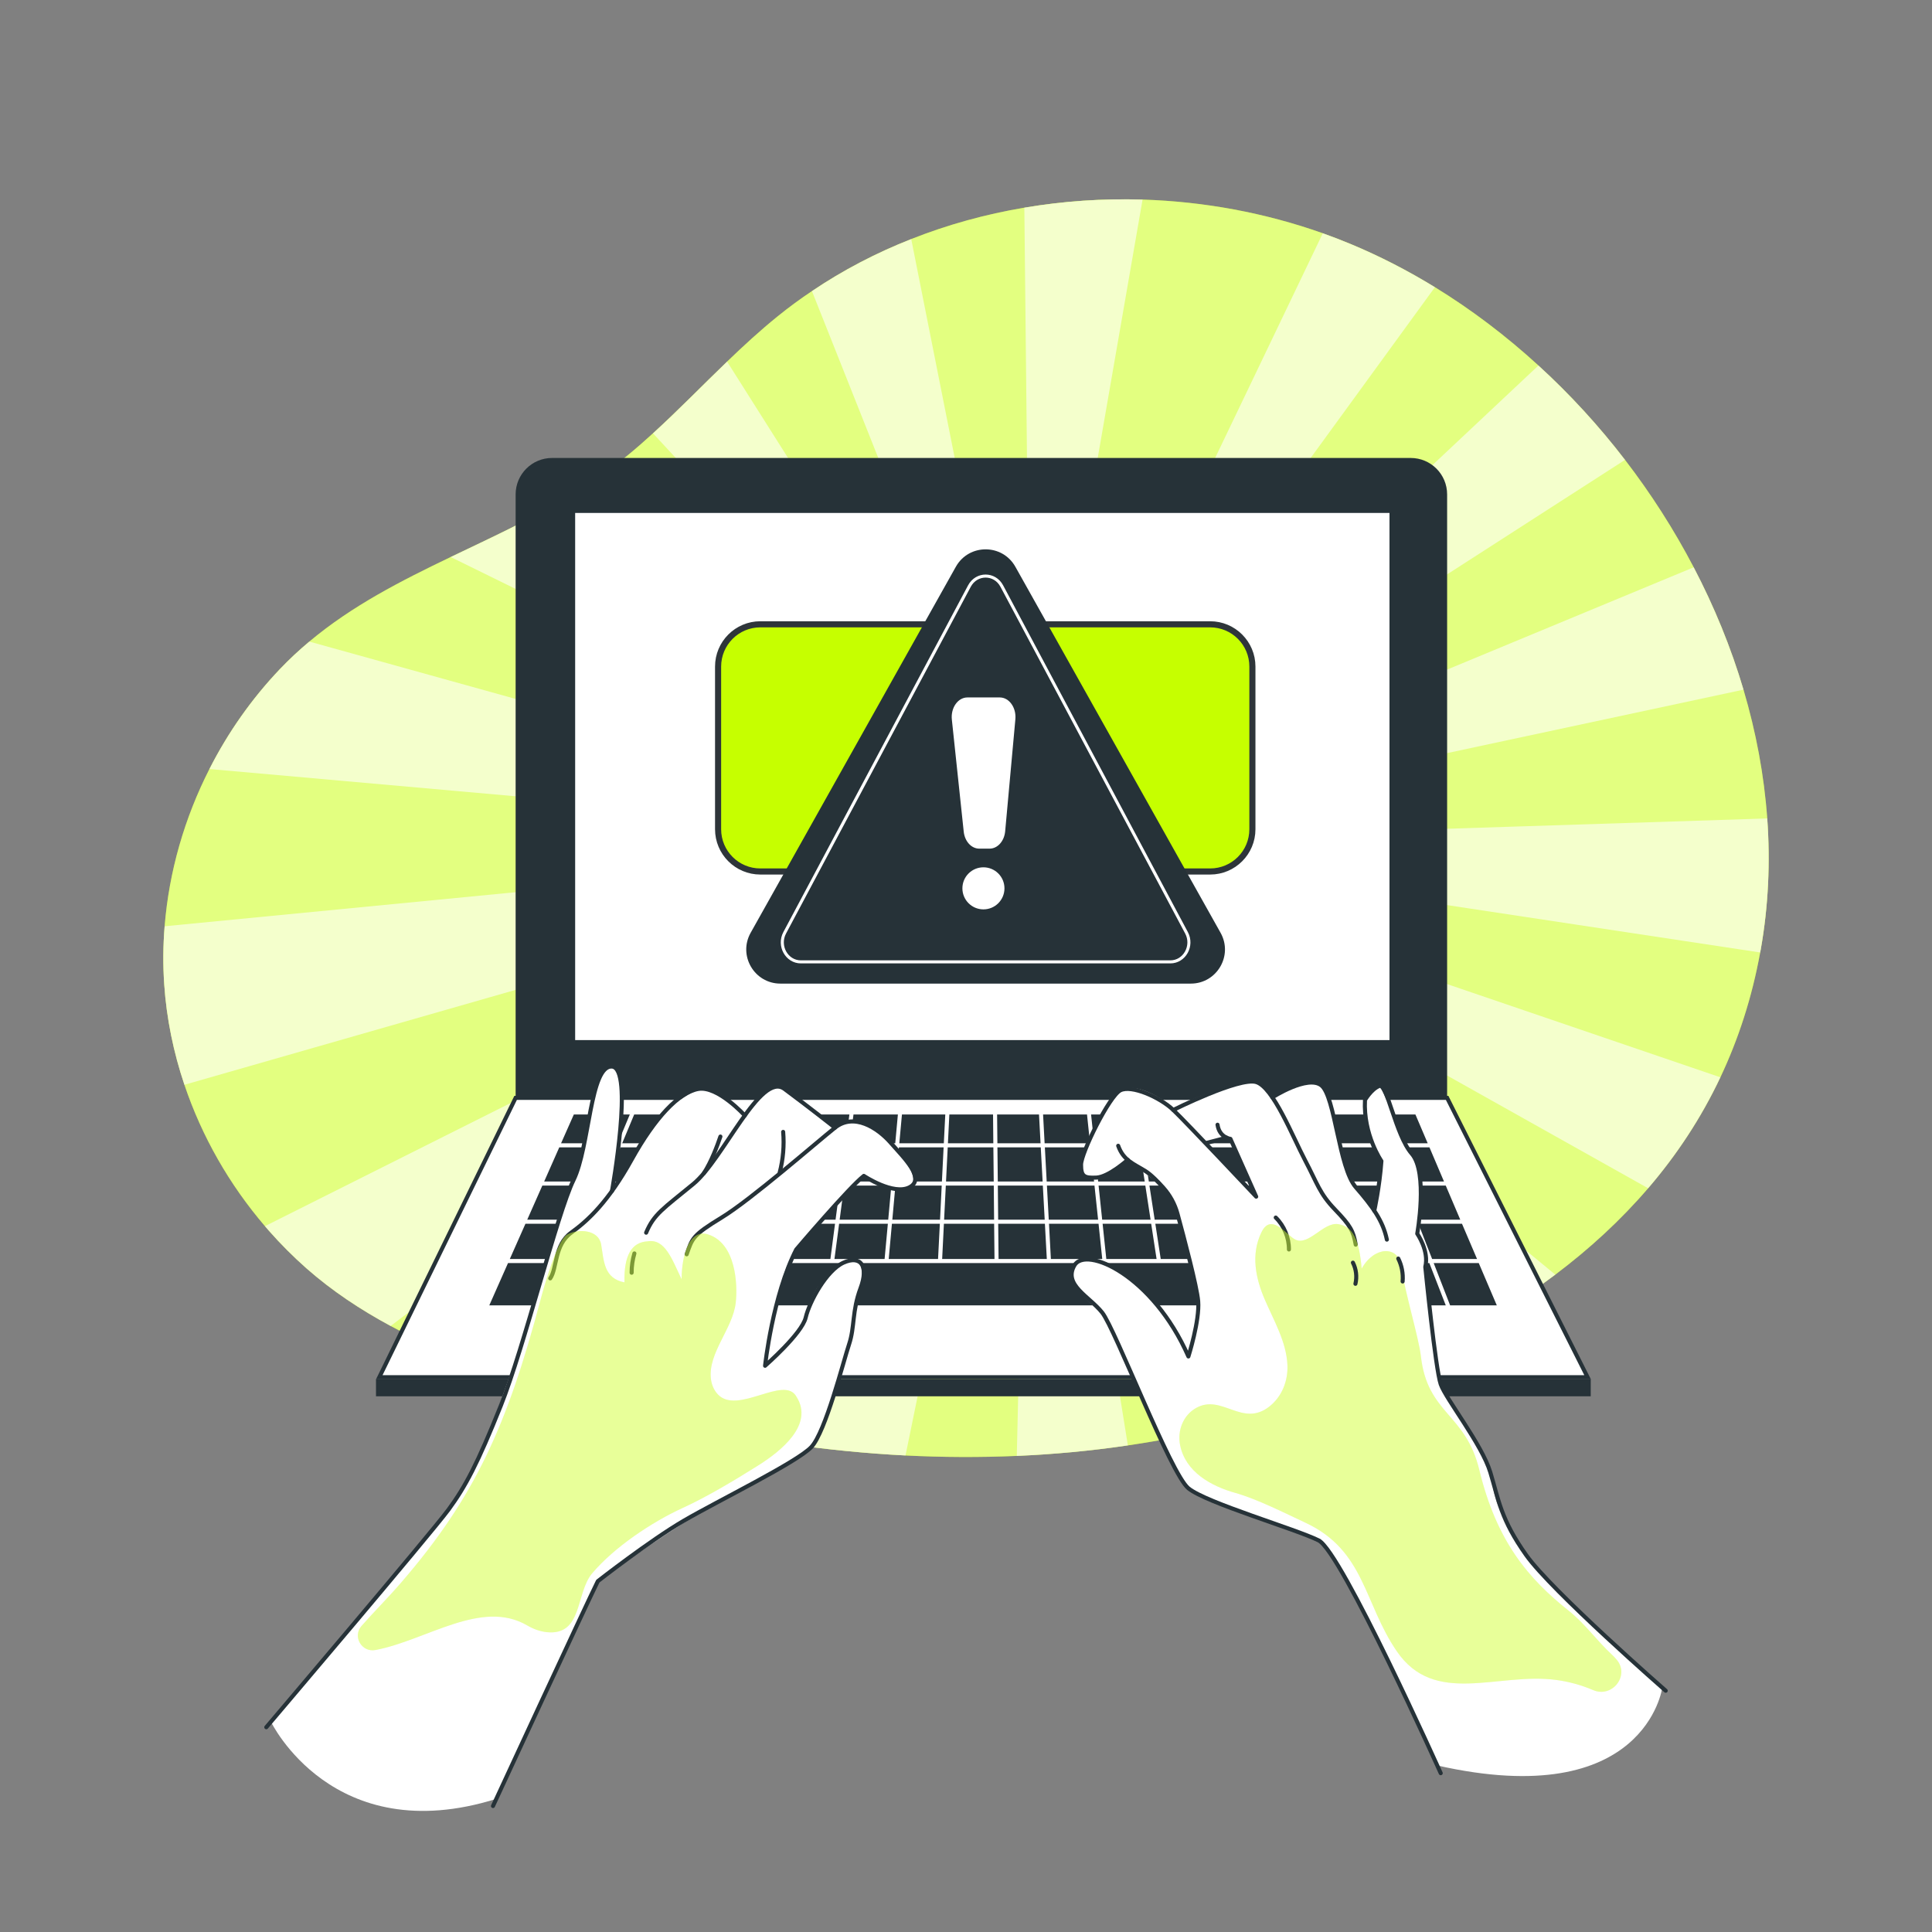 <?xml version="1.0" encoding="utf-8"?>
<!-- Generator: Adobe Illustrator 27.5.0, SVG Export Plug-In . SVG Version: 6.00 Build 0)  -->
<svg version="1.1" xmlns="http://www.w3.org/2000/svg" xmlns:xlink="http://www.w3.org/1999/xlink" x="0px" y="0px"
	 viewBox="0 0 500 500" style="enable-background:new 0 0 500 500;" xml:space="preserve">
<rect x="0" y="0" width="500" height="500" fill="#808080" stroke="none"/>
<g id="Background_Simple">
	<g>
		<g>
			<path style="fill:#C6FF00;" d="M455.691,245.667c-0.053,0.273-0.095,0.557-0.158,0.83c-2.134,11.719-5.644,22.46-10.3,32.308
				c-4.992,10.563-11.309,20.106-18.698,28.714c-7.094,8.271-15.177,15.692-24.026,22.355c-8.461,6.38-17.615,12.055-27.263,17.121
				c-8.776,4.614-17.972,8.723-27.432,12.37c-1.556,0.61-3.122,1.198-4.688,1.776c-7.704,2.838-15.524,5.276-23.427,7.315
				c-9.176,2.386-18.456,4.246-27.81,5.612c-9.522,1.408-19.118,2.302-28.745,2.722c-9.585,0.41-19.202,0.368-28.798-0.116
				c-10.195-0.525-20.369-1.534-30.48-2.995c-10.584-1.534-21.084-3.573-31.457-6.075c-3.111-0.736-6.212-1.524-9.301-2.354
				c-8.335-2.239-16.921-4.582-25.466-7.273c-12.56-3.952-25.056-8.639-36.544-14.819c-7.809-4.204-15.166-9.081-21.767-14.893
				c-3.437-3.038-6.684-6.285-9.722-9.732c-0.357-0.399-0.704-0.799-1.04-1.209c-9.197-10.72-16.344-23.217-20.842-36.586
				c-2.827-8.398-4.625-17.121-5.224-25.971c-0.347-5.024-0.305-10.048,0.105-15.051c1.125-14.147,5.15-28.041,11.593-40.696
				c4.782-9.428,10.92-18.162,18.193-25.813c2.449-2.575,5.013-4.961,7.662-7.168c11.088-9.291,23.732-15.713,36.586-21.882
				c10.142-4.866,20.411-9.564,30.154-15.387c3.027-1.797,5.991-3.71,8.892-5.76c4.688-3.321,9.07-7,13.306-10.868
				c6.558-5.98,12.77-12.392,19.181-18.561c4.236-4.088,8.566-8.072,13.138-11.761c2.848-2.302,5.791-4.467,8.818-6.485
				c8.051-5.434,16.68-9.922,25.697-13.464c9.407-3.731,19.244-6.432,29.271-8.124c10.069-1.713,20.348-2.407,30.595-2.091
				c15.881,0.494,31.699,3.405,46.644,8.713c2.438,0.872,4.856,1.797,7.241,2.796c7.483,3.111,14.756,6.863,21.777,11.162
				c9.459,5.802,18.445,12.623,26.791,20.264c8.125,7.42,15.65,15.618,22.408,24.426c6.716,8.734,12.686,18.056,17.773,27.799
				c5.318,10.174,9.669,20.789,12.885,31.667c3.237,10.92,5.339,22.092,6.148,33.328
				C458.171,223.102,457.667,234.464,455.691,245.667z"/>
			<path style="opacity:0.5;fill:#FFFFFF;" d="M455.691,245.667c-0.053,0.273-0.095,0.557-0.158,0.83
				c-2.134,11.719-5.644,22.46-10.3,32.308c-4.992,10.563-11.309,20.106-18.698,28.714c-7.094,8.271-15.177,15.692-24.026,22.355
				c-8.461,6.38-17.615,12.055-27.263,17.121c-8.776,4.614-17.972,8.723-27.432,12.37c-1.556,0.61-3.122,1.198-4.688,1.776
				c-7.704,2.838-15.524,5.276-23.427,7.315c-9.176,2.386-18.456,4.246-27.81,5.612c-9.522,1.408-19.118,2.302-28.745,2.722
				c-9.585,0.41-19.202,0.368-28.798-0.116c-10.195-0.525-20.369-1.534-30.48-2.995c-10.584-1.534-21.084-3.573-31.457-6.075
				c-3.111-0.736-6.212-1.524-9.301-2.354c-8.335-2.239-16.921-4.582-25.466-7.273c-12.56-3.952-25.056-8.639-36.544-14.819
				c-7.809-4.204-15.166-9.081-21.767-14.893c-3.437-3.038-6.684-6.285-9.722-9.732c-0.357-0.399-0.704-0.799-1.04-1.209
				c-9.197-10.72-16.344-23.217-20.842-36.586c-2.827-8.398-4.625-17.121-5.224-25.971c-0.347-5.024-0.305-10.048,0.105-15.051
				c1.125-14.147,5.15-28.041,11.593-40.696c4.782-9.428,10.92-18.162,18.193-25.813c2.449-2.575,5.013-4.961,7.662-7.168
				c11.088-9.291,23.732-15.713,36.586-21.882c10.142-4.866,20.411-9.564,30.154-15.387c3.027-1.797,5.991-3.71,8.892-5.76
				c4.688-3.321,9.07-7,13.306-10.868c6.558-5.98,12.77-12.392,19.181-18.561c4.236-4.088,8.566-8.072,13.138-11.761
				c2.848-2.302,5.791-4.467,8.818-6.485c8.051-5.434,16.68-9.922,25.697-13.464c9.407-3.731,19.244-6.432,29.271-8.124
				c10.069-1.713,20.348-2.407,30.595-2.091c15.881,0.494,31.699,3.405,46.644,8.713c2.438,0.872,4.856,1.797,7.241,2.796
				c7.483,3.111,14.756,6.863,21.777,11.162c9.459,5.802,18.445,12.623,26.791,20.264c8.125,7.42,15.65,15.618,22.408,24.426
				c6.716,8.734,12.686,18.056,17.773,27.799c5.318,10.174,9.669,20.789,12.885,31.667c3.237,10.92,5.339,22.092,6.148,33.328
				C458.171,223.102,457.667,234.464,455.691,245.667z"/>
		</g>
		<g style="opacity:0.6;">
			<path style="fill:#FFFFFF;" d="M420.555,119.019l-153.723,98.933L398.147,94.593
				C406.272,102.014,413.797,110.212,420.555,119.019z"/>
			<path style="fill:#FFFFFF;" d="M451.214,178.486l-184.381,39.466l171.495-71.133
				C443.646,156.993,447.998,167.608,451.214,178.486z"/>
			<path style="fill:#FFFFFF;" d="M455.691,245.667c-0.053,0.273-0.095,0.557-0.158,0.83l-188.701-28.546l190.529-6.138
				C458.171,223.102,457.667,234.464,455.691,245.667z"/>
			<path style="fill:#FFFFFF;" d="M445.233,278.806c-4.992,10.563-11.309,20.106-18.698,28.714l-159.703-89.568L445.233,278.806z"/>
			<path style="fill:#FFFFFF;" d="M402.509,329.875c-8.461,6.38-17.615,12.055-27.263,17.121L266.833,217.952L402.509,329.875z"/>
			<path style="fill:#FFFFFF;" d="M347.814,359.367c-1.556,0.61-3.122,1.198-4.688,1.776c-7.704,2.838-15.524,5.276-23.427,7.315
				l-52.866-150.507L347.814,359.367z"/>
			<path style="fill:#FFFFFF;" d="M291.889,374.071c-9.522,1.408-19.118,2.302-28.745,2.722l3.689-158.841L291.889,374.071z"/>
			<path style="fill:#FFFFFF;" d="M266.833,217.952l-32.487,158.725c-10.195-0.525-20.369-1.534-30.48-2.995L266.833,217.952z"/>
			<path style="fill:#FFFFFF;" d="M266.833,217.952l-94.424,149.655c-3.111-0.736-6.212-1.524-9.301-2.354
				c-8.335-2.239-16.921-4.582-25.466-7.273L266.833,217.952z"/>
			<path style="fill:#FFFFFF;" d="M266.833,217.952L101.097,343.16c-7.809-4.204-15.166-9.081-21.767-14.893
				c-3.437-3.038-6.684-6.285-9.722-9.732c-0.357-0.399-0.704-0.799-1.04-1.209L266.833,217.952z"/>
			<path style="fill:#FFFFFF;" d="M266.833,217.952L47.726,280.74c-2.827-8.398-4.625-17.121-5.224-25.971
				c-0.347-5.024-0.305-10.048,0.105-15.051L266.833,217.952z"/>
			<path style="fill:#FFFFFF;" d="M266.833,217.952L54.2,199.023c4.782-9.428,10.92-18.162,18.193-25.813
				c2.449-2.575,5.013-4.961,7.662-7.168L266.833,217.952z"/>
			<path style="fill:#FFFFFF;" d="M266.833,217.952L116.641,144.16c10.142-4.866,20.411-9.564,30.154-15.387L266.833,217.952z"/>
			<path style="fill:#FFFFFF;" d="M266.833,217.952l-97.84-105.806c6.558-5.98,12.77-12.392,19.181-18.561L266.833,217.952z"/>
			<path style="fill:#FFFFFF;" d="M266.833,217.952L210.13,75.339c8.051-5.434,16.68-9.922,25.697-13.464L266.833,217.952z"/>
			<path style="fill:#FFFFFF;" d="M295.694,51.659l-28.861,166.293l-1.734-164.201C275.167,52.037,285.446,51.344,295.694,51.659z"
				/>
			<path style="fill:#FFFFFF;" d="M371.357,74.33L266.833,217.952l75.505-157.58c2.438,0.872,4.856,1.797,7.241,2.796
				C357.063,66.279,364.336,70.031,371.357,74.33z"/>
		</g>
	</g>
</g>
<g id="Computer">
	<g>
		<g>
			<path style="fill:#263238;" d="M374.515,284.126V127.954c0-5.21-4.223-9.433-9.433-9.433H142.877
				c-5.21,0-9.433,4.223-9.433,9.433v156.172H374.515z"/>
			<rect x="148.85" y="132.75" style="fill:#FFFFFF;" width="210.747" height="136.423"/>
			<g>
				<polygon style="fill:#FFFFFF;stroke:#263238;stroke-width:1.051;stroke-miterlimit:10;" points="133.443,284.126 
					98.162,356.418 410.866,356.418 374.515,284.126 				"/>
				<rect x="97.308" y="356.939" style="fill:#263238;" width="314.373" height="4.421"/>
				<g>
					<g>
						<path style="fill:#263238;" d="M164.13,288.423l-3.111,7.462H176.9l2.869-7.462H164.13z M144.739,296.936l-3.91,8.839h14.924
							l3.689-8.839H144.739z M140.356,306.827l-3.91,8.829h15.177l3.689-8.829H140.356z M191.772,306.827l-2.628,8.829h12.896
							l1.934-8.829H191.772z M219.761,296.936l-1.167,8.839h12.181l0.809-8.839H219.761z M205.047,306.827l-1.944,8.829h13.138
							l1.167-8.829H205.047z M218.458,306.827l-1.156,8.829h12.57l0.809-8.829H218.458z M232.646,296.936l-0.809,8.839h11.929
							l0.441-8.839H232.646z M233.424,288.423l-0.683,7.462h11.519l0.378-7.462H233.424z M257.083,296.936h-11.814l-0.441,8.839
							h12.35L257.083,296.936z M231.732,306.827l-0.799,8.829h12.35l0.431-8.829H231.732z M257.188,306.827h-12.413l-0.441,8.829
							h12.938L257.188,306.827z M269.884,306.827h-11.645l0.084,8.829h12.045L269.884,306.827z M281.319,288.423h-11.372
							l0.399,7.462h11.751L281.319,288.423z M282.213,296.936H270.41l0.473,8.839h12.265L282.213,296.936z M293.595,288.423H282.37
							l0.788,7.462h11.582L293.595,288.423z M294.898,296.936h-11.624l0.925,8.839h12.055L294.898,296.936z M283.253,306.827
							h-12.308l0.473,8.829h12.77L283.253,306.827z M296.412,306.827h-12.097l0.925,8.829h12.528L296.412,306.827z M358.286,296.936
							h-11.624l3.09,8.839h11.961L358.286,296.936z M326.702,316.706h-13.768l1.692,9.123h14.41L326.702,316.706z M349.005,306.827
							h-9.754l2.775,8.829h10.069L349.005,306.827z M362.122,306.827h-12.003l3.079,8.829h12.349L362.122,306.827z M152.317,316.706
							l-3.805,9.123h16.88l3.51-9.123H152.317z M382.701,326.88h-11.666l4.255,10.941h-1.129l-4.251-10.941H131.475l-4.845,10.941
							h260.738L382.701,326.88z M135.984,316.706l-4.046,9.123h15.439l3.805-9.123H135.984z M365.958,316.706h-12.392l3.185,9.123
							H369.5L365.958,316.706z M378.36,316.706h-11.277l3.552,9.123h11.624L378.36,316.706z M374.156,306.827h-10.91l3.437,8.829
							h11.236L374.156,306.827z M352.463,316.706h-10.1l2.869,9.123h10.416L352.463,316.706z M341.249,316.706h-13.474l2.344,9.123
							h14.01L341.249,316.706z M311.873,316.706h-12.875l1.398,9.123h13.169L311.873,316.706z M297.926,316.706h-12.57l0.956,9.123
							h13.012L297.926,316.706z M284.304,316.706h-12.822l0.483,9.123h13.296L284.304,316.706z M270.42,316.706h-12.087l0.095,9.123
							h12.486L270.42,316.706z M257.282,316.706h-13.001l-0.452,9.123h13.548L257.282,316.706z M230.828,316.706l-0.83,9.123h12.77
							l0.462-9.123H230.828z M217.165,316.706l-1.209,9.123h12.98l0.841-9.123H217.165z M202.882,316.706l-2.007,9.123h14.031
							l1.198-9.123H202.882z M188.84,316.706l-2.712,9.123h13.684l1.997-9.123H188.84z M170.026,316.706l-3.51,9.123h18.508
							l2.712-9.123H170.026z M338.138,306.827h-12.896l2.26,8.829h13.422L338.138,306.827z M369.942,296.936H359.41l3.437,8.839
							h10.857L369.942,296.936z M366.442,288.738l-0.137-0.315H356.1l2.901,7.462h10.489L366.442,288.738z M354.975,288.423h-11.288
							l2.607,7.462h11.582L354.975,288.423z M342.573,288.423h-9.123l2.354,7.462h9.375L342.573,288.423z M345.547,296.936h-9.417
							l2.785,8.839h9.722L345.547,296.936z M335.027,296.936h-12.318l2.27,8.839h12.833L335.027,296.936z M332.346,288.423h-11.814
							l1.913,7.462h12.244L332.346,288.423z M324.169,306.827h-13.064l1.64,8.829h13.684L324.169,306.827z M310.044,306.827h-12.57
							l1.356,8.829h12.843L310.044,306.827z M321.637,296.936h-12.371l1.64,8.839h12.991L321.637,296.936z M319.45,288.423h-11.761
							l1.387,7.462h12.286L319.45,288.423z M308.204,296.936H295.96l1.356,8.839h12.528L308.204,296.936z M306.628,288.423h-11.971
							l1.146,7.462h12.213L306.628,288.423z M269.348,296.936h-11.214l0.095,8.839h11.603L269.348,296.936z M268.896,288.423H258.05
							l0.074,7.462h11.172L268.896,288.423z M256.999,288.423H245.69l-0.368,7.462h11.75L256.999,288.423z M220.885,288.423
							l-0.988,7.462h11.793l0.683-7.462H220.885z M209.082,288.423l-1.639,7.462h11.404l0.978-7.462H209.082z M207.212,296.936
							l-1.934,8.839h12.265l1.156-8.839H207.212z M197.237,288.423l-2.218,7.462h11.351l1.629-7.462H197.237z M194.704,296.936
							l-2.617,8.839h12.108l1.944-8.839H194.704z M180.905,288.423l-2.869,7.462h15.891l2.218-7.462H180.905z M177.625,296.936
							l-3.395,8.839h16.764l2.628-8.839H177.625z M173.821,306.827l-3.395,8.829h17.626l2.628-8.829H173.821z M156.447,306.827
							l-3.689,8.829h16.543l3.395-8.829H156.447z M160.578,296.936l-3.689,8.839h16.207l3.405-8.839H160.578z M148.512,288.423
							l-3.311,7.462h14.683l3.111-7.462H148.512z M345.547,296.936h-9.417l2.785,8.839h9.722L345.547,296.936z"/>
					</g>
					<g>
						<polygon style="fill:#263238;" points="166.106,326.88 165.906,327.405 164.929,327.027 164.982,326.88 						"/>
					</g>
					<g>
						<polygon style="fill:#263238;" points="148.071,326.88 147.965,327.132 147.356,326.88 						"/>
					</g>
				</g>
			</g>
		</g>
		<path style="fill:#C6FF00;stroke:#2E353A;stroke-width:1.578;stroke-miterlimit:10;" d="M313.182,225.542H196.779
			c-6.041,0-10.938-4.897-10.938-10.938v-42.096c0-6.041,4.897-10.938,10.938-10.938h116.402c6.041,0,10.938,4.897,10.938,10.938
			v42.096C324.12,220.645,319.223,225.542,313.182,225.542z"/>
		<g>
			<path style="fill:#263238;" d="M201.972,254.556h106.207c6.75,0,11.005-7.264,7.704-13.152l-53.103-94.721
				c-3.374-6.018-12.035-6.018-15.409,0l-53.103,94.721C190.967,247.292,195.222,254.556,201.972,254.556z"/>
			<path style="fill:none;stroke:#FFFFFF;stroke-width:0.788;stroke-miterlimit:10;" d="M207.264,248.933h95.622
				c3.667,0,5.979-4.153,4.186-7.52l-47.811-89.746c-1.833-3.441-6.539-3.441-8.372,0l-47.811,89.746
				C201.285,244.779,203.597,248.933,207.264,248.933z"/>
			<g>
				<path style="fill:#FFFFFF;" d="M253.429,219.627h2.68c2.062,0,3.795-1.934,4.029-4.495l2.64-28.993
					c0.274-3.007-1.608-5.641-4.028-5.641h-8.392c-2.451,0-4.341,2.696-4.019,5.733l3.071,28.993
					C249.677,217.745,251.395,219.627,253.429,219.627z"/>
				<path style="fill:#FFFFFF;" d="M259.954,229.902c0,3.006-2.437,5.443-5.443,5.443c-3.006,0-5.443-2.437-5.443-5.443
					c0-3.006,2.437-5.443,5.443-5.443C257.517,224.459,259.954,226.896,259.954,229.902z"/>
			</g>
		</g>
	</g>
</g>
<g id="Hands">
	<g>
		<g>
			<g>
				<g>
					<g>
						<g>
							<path style="fill:#FFFFFF;" d="M393.563,400.402c-8.303-12.717-6.516-14.62-8.082-20.022
								c-1.555-5.392-9.858-17.184-12.623-22.134c-2.764-4.95-3.994-30.375-3.994-30.375c0.736-5.055-2.081-8.597-2.081-8.597
								s0.652-4.982,0.904-11.772c0.263-6.789-2.323-8.913-3.752-10.973c-1.419-2.07-5.749-14.494-6.989-15.482
								c-1.24-0.988-3.689,3.647-3.689,3.647c-1.188,5.392,4.257,15.786,4.257,15.786l-2.113,12.465l-6.537-9.375
								c0,0-4.204-20.033-6.863-22.639c-2.67-2.607-12.717,3.058-12.717,3.058s-1.23-1.65-4.183-3.962
								c-2.943-2.302-21.462,6.747-21.462,6.747c-2.817-2.628-9.827-6.821-13.674-4.603c-3.847,2.218-12.78,19.948-9.354,22.135
								c3.426,2.186,11.325-3.677,11.325-3.677s10.022,6.053,11.703,10.583c1.692,4.53,5.991,22.618,6.485,26.433
								c0.494,3.815-2.565,13.411-2.565,13.411c-4.498-13.495-20.106-25.309-25.645-25.077c-5.528,0.221-4.572,3.941-3.868,6.264
								c0.694,2.333,7.715,8.219,7.715,8.219l4.435,9.112c0,0,14.115,30.805,16.091,34.095c1.965,3.279,4.603,3.437,4.603,3.437
								l30.375,11.551c7.967,8.051,30.701,58.248,30.701,58.248c53.865,12.171,58.227-20.127,58.227-20.127
								S401.876,413.12,393.563,400.402z M312.376,295.754l4.557-1.189l1.713,0.641l6.001,14L312.376,295.754z"/>
							
								<path style="fill:none;stroke:#263238;stroke-width:1.051;stroke-linecap:round;stroke-linejoin:round;stroke-miterlimit:10;" d="
								M372.857,458.897c0,0-25.698-57.293-31.595-60.242c-5.898-2.949-29.068-9.689-33.702-13.481
								c-4.634-3.792-18.957-41.285-22.327-45.497c-3.37-4.213-10.111-7.162-7.162-12.217c2.949-5.055,20.221,2.528,29.489,23.591
								c0,0,2.949-9.268,2.528-14.323c-0.314-3.767-3.669-16.422-5.358-22.628c-0.68-2.497-1.935-4.79-3.658-6.72
								c-1.44-1.614-3.207-3.409-4.643-4.307c-2.965-1.853-5.682-2.717-7.041-6.547"/>
							
								<path style="fill:none;stroke:#263238;stroke-width:1.051;stroke-linecap:round;stroke-linejoin:round;stroke-miterlimit:10;" d="
								M291.846,300.17c0,0-4.909,4.43-8.091,4.589c-3.182,0.159-3.977-0.318-3.977-3.341c0-3.023,7.318-17.817,10.181-19.249
								c2.863-1.432,10.181,1.75,13.681,5.091c3.5,3.341,21.46,22.43,21.46,22.43l-6.665-14.953c0,0-2.863-0.318-3.341-3.659"/>
							
								<path style="fill:none;stroke:#263238;stroke-width:1.051;stroke-linecap:round;stroke-linejoin:round;stroke-miterlimit:10;" d="
								M329.286,283.996c0,0,9.193-5.914,12.711-3.066c3.519,2.849,4.49,21.281,8.864,26.308c4.374,5.027,7.055,8.714,8.061,13.573"
								/>
							
								<path style="fill:none;stroke:#263238;stroke-width:1.051;stroke-linecap:round;stroke-linejoin:round;stroke-miterlimit:10;" d="
								M355.66,313.321c0,0,1.365-6.065,1.848-12.838c0,0-4.725-6.819-4.252-15.791c0,0,1.608-2.804,3.689-3.645
								c2.081-0.841,4.162,12.657,8.419,17.544c4.257,4.887,1.419,20.682,1.419,20.682s3.122,4.486,2.081,8.598
								c0,0,2.633,26.494,3.994,30.375c1.36,3.881,10.641,15.525,12.835,22.78c2.194,7.256,2.7,12.15,9.281,21.43
								c6.581,9.281,36.111,35.099,36.111,35.099"/>
							
								<path style="fill:none;stroke:#263238;stroke-width:1.051;stroke-linecap:round;stroke-linejoin:round;stroke-miterlimit:10;" d="
								M303.64,287.26c0,0,17.065-8.524,21.46-7.229c4.395,1.295,9.413,14.082,12.65,20.233c3.237,6.151,3.723,8.579,7.769,12.787
								c4.047,4.208,4.694,5.503,5.341,9.064"/>
							
								<path style="fill:none;stroke:#263238;stroke-width:1.051;stroke-linecap:round;stroke-linejoin:round;stroke-miterlimit:10;" d="
								M330.162,315.103c2.181,2.147,3.442,5.199,3.411,8.259"/>
						</g>
						<g style="opacity:0.5;">
							<path style="fill:#C6FF00;" d="M337.876,394.093c-5.187-2.423-12.602-6.168-18.115-7.711
								c-6.385-1.786-12.939-5.436-14.347-12.351c-0.77-3.781,0.78-7.775,4.149-9.657c6.642-3.71,11.907,5.083,18.882-0.318
								c3.283-2.543,4.922-6.642,4.737-10.791c-0.268-6.009-3.478-11.407-5.854-16.927c-2.384-5.54-3.636-11.633-0.922-17.312
								c0.314-0.657,0.688-1.313,1.266-1.756c2.501-1.915,5.578,2.578,7.581,3.54c3.466,1.665,7.243-4.579,11.046-4.01
								c3.803,0.569,5.456,4.01,6.099,11.505c3.339-5.924,9.331-5.704,10.058-1.187c1.247,7.746,4.754,19.274,5.262,23.821
								c1.682,15.058,11.567,14.738,15.124,29.466c4.478,18.537,12.697,28.149,23.137,36.45c4.18,3.323,7.279,7.751,11.195,11.382
								c0.435,0.403,0.853,0.849,1.252,1.329c3.402,4.099-1.199,9.923-6.1,7.837c-3.078-1.31-6.331-2.209-9.648-2.644
								c-15.134-1.985-31.401,6.923-41.208-7.432C352.938,414.84,353.212,401.256,337.876,394.093z"/>
							<path style="opacity:0.2;fill:#FFFFFF;" d="M337.876,394.093c-5.187-2.423-12.602-6.168-18.115-7.711
								c-6.385-1.786-12.939-5.436-14.347-12.351c-0.77-3.781,0.78-7.775,4.149-9.657c6.642-3.71,11.907,5.083,18.882-0.318
								c3.283-2.543,4.922-6.642,4.737-10.791c-0.268-6.009-3.478-11.407-5.854-16.927c-2.384-5.54-3.636-11.633-0.922-17.312
								c0.314-0.657,0.688-1.313,1.266-1.756c2.501-1.915,5.578,2.578,7.581,3.54c3.466,1.665,7.243-4.579,11.046-4.01
								c3.803,0.569,5.456,4.01,6.099,11.505c3.339-5.924,9.331-5.704,10.058-1.187c1.247,7.746,4.754,19.274,5.262,23.821
								c1.682,15.058,11.567,14.738,15.124,29.466c4.478,18.537,12.697,28.149,23.137,36.45c4.18,3.323,7.279,7.751,11.195,11.382
								c0.435,0.403,0.853,0.849,1.252,1.329c3.402,4.099-1.199,9.923-6.1,7.837c-3.078-1.31-6.331-2.209-9.648-2.644
								c-15.134-1.985-31.401,6.923-41.208-7.432C352.938,414.84,353.212,401.256,337.876,394.093z"/>
						</g>
					</g>
					<g>
						<g>
							<path style="fill:#FFFFFF;" d="M70.118,445.589c0,0,15.966,33.182,58.321,19.962l26.285-56.345
								c0,0,21.85-15.539,31.824-20.895c9.974-5.357,21.594-10.909,23.433-13.823c1.839-2.915,9.593-23.537,10.309-28.643
								c0.716-5.107,1.547-8.562,2.404-12.432c0.858-3.871,0.714-9.694-4.14-6.481c-4.854,3.213-8.329,5.922-10.041,14.06
								C206.802,349.128,198,353.46,198,353.46s2.967-24.2,8.068-30.098c5.101-5.898,17.489-19.046,17.489-19.046
								s7.021,5.744,11.851,2.934c4.83-2.81-9.596-18.627-14.456-17.015c0,0-2.76,0.027-4.86,1.612l-8.7-6.738
								c0,0-5.062-5.273-7.733-3.897c-2.671,1.376-6.909,7.476-6.909,7.476s-5.73-7.32-10.519-6.892
								c-4.789,0.428-11.562,7.067-13.809,10.41c-2.247,3.343-8.211,13.52-9.676,15.513c0,0,2.234-14.328,2.18-17.491
								c-0.054-3.164,0.728-14.215-2.547-14.205c-3.275,0.01-5.01,9.945-6.714,17.554c-1.704,7.609-2.64,11.327-4.882,15.831
								c-2.242,4.504-10.323,33.669-10.323,33.669s-9.737,28.333-12.27,33.5c-2.534,5.168-7.632,13.649-10.746,17.447
								C110.33,397.82,70.118,445.589,70.118,445.589z"/>
							
								<path style="fill:none;stroke:#263238;stroke-width:1.051;stroke-linecap:round;stroke-linejoin:round;stroke-miterlimit:10;" d="
								M216.093,291.846c0,0-6.878-5.436-13.077-10.029c-6.199-4.594-15.798,18.204-23.597,24.603s-10.199,7.799-12.199,12.598"/>
							
								<path style="fill:none;stroke:#263238;stroke-width:1.051;stroke-linecap:round;stroke-linejoin:round;stroke-miterlimit:10;" d="
								M186.44,294.141c-0.809,2.402-2.346,6.506-4.283,9.494"/>
							
								<path style="fill:none;stroke:#263238;stroke-width:1.051;stroke-linecap:round;stroke-linejoin:round;stroke-miterlimit:10;" d="
								M201.775,303.48c0.899-3.43,1.207-7.015,0.906-10.549"/>
							
								<path style="fill:none;stroke:#263238;stroke-width:1.051;stroke-linecap:round;stroke-linejoin:round;stroke-miterlimit:10;" d="
								M158.38,308.232c0,0,5.731-31.859,0-32.211c-5.731-0.352-5.731,20.757-9.953,29.377c-4.222,8.62-12.841,43.449-18.822,58.402
								c-5.981,14.952-9.147,20.933-13.545,26.914c-4.398,5.981-47.144,56.291-47.144,56.291"/>
							
								<path style="fill:none;stroke:#263238;stroke-width:1.051;stroke-linecap:round;stroke-linejoin:round;stroke-miterlimit:10;" d="
								M192.751,288.687c0,0-7.004-7.734-12.021-6.87c-5.017,0.864-11.237,7.436-17.258,18.297
								c-6.02,10.861-11.238,15.709-15.652,18.904c-4.415,3.195-3.612,9.215-5.418,11.824"/>
							
								<path style="fill:none;stroke:#263238;stroke-width:1.051;stroke-linecap:round;stroke-linejoin:round;stroke-miterlimit:10;" d="
								M164.179,324.385c-0.477,1.618-0.717,3.306-0.71,4.993"/>
							
								<path style="fill:none;stroke:#263238;stroke-width:1.051;stroke-linecap:round;stroke-linejoin:round;stroke-miterlimit:10;" d="
								M127.584,467.397c0,0,24.205-52.323,27.139-58.191c0,0,13.447-10.513,22.249-15.648c8.802-5.134,29.34-15.159,33.007-19.071
								c3.667-3.912,8.313-22.249,9.78-26.65c1.467-4.401,0.734-8.557,2.934-14.425c2.201-5.868,0-8.624-4.401-6.635
								c-4.401,1.989-8.802,10.058-9.78,14.214C207.536,345.147,198,353.46,198,353.46s1.956-18.142,8.068-30.098
								c0,0,13.707-16.113,17.489-19.046c0,0,7.694,5.134,11.851,2.934c4.157-2.201-1.467-7.589-4.89-11.496
								c-3.423-3.907-9.535-7.819-14.425-3.907c-4.89,3.912-21.76,18.641-29.34,23.257c-7.579,4.616-7.579,5.349-9.046,9.506"/>
						</g>
						<g style="opacity:0.5;">
							<path style="fill:#C6FF00;" d="M176.668,390.26c6.521-2.987,13.389-7.15,19.471-10.952s14.52-10.654,10.006-17.798
								c-3.1-5.82-15.246,4.787-20.369-0.647c-1.046-1.11-1.637-2.581-1.801-4.098c-0.727-6.698,5.674-12.918,6.43-19.614
								c0.522-4.625,0.118-15.449-7.24-17.71c-4.524-1.39-6.763,4.944-6.763,11.641c-2.505-5.216-4.296-10.588-8.824-9.824
								c-4.107,0.234-6.135,3.613-5.964,10.62c-5.344-1.037-5.314-5.483-6.034-9.802c-0.651-3.907-6.023-4.161-8.804-2.547
								c-2.669,1.549-6.052,13.714-6.842,16.697c-8.668,32.705-17.025,51.228-36.089,73.316c-3.601,4.173-6.84,7.343-10.28,11.251
								c-2.404,2.73,0.048,6.916,3.621,6.233c13.212-2.526,27.43-13.271,39.254-6.367c1.576,0.92,3.313,1.572,5.129,1.751
								c9.265,0.912,7.352-10.104,11.683-15.235C158.967,400.406,168.686,393.916,176.668,390.26z"/>
							<path style="opacity:0.2;fill:#FFFFFF;" d="M176.668,390.26c6.521-2.987,13.389-7.15,19.471-10.952
								s14.52-10.654,10.006-17.798c-3.1-5.82-15.246,4.787-20.369-0.647c-1.046-1.11-1.637-2.581-1.801-4.098
								c-0.727-6.698,5.674-12.918,6.43-19.614c0.522-4.625,0.118-15.449-7.24-17.71c-4.524-1.39-6.763,4.944-6.763,11.641
								c-2.505-5.216-4.296-10.588-8.824-9.824c-4.107,0.234-6.135,3.613-5.964,10.62c-5.344-1.037-5.314-5.483-6.034-9.802
								c-0.651-3.907-6.023-4.161-8.804-2.547c-2.669,1.549-6.052,13.714-6.842,16.697c-8.668,32.705-17.025,51.228-36.089,73.316
								c-3.601,4.173-6.84,7.343-10.28,11.251c-2.404,2.73,0.048,6.916,3.621,6.233c13.212-2.526,27.43-13.271,39.254-6.367
								c1.576,0.92,3.313,1.572,5.129,1.751c9.265,0.912,7.352-10.104,11.683-15.235
								C158.967,400.406,168.686,393.916,176.668,390.26z"/>
						</g>
					</g>
				</g>
				
					<path style="fill:none;stroke:#263238;stroke-width:1.051;stroke-linecap:round;stroke-linejoin:round;stroke-miterlimit:10;" d="
					M361.873,325.713c0.909,1.823,1.303,3.901,1.124,5.93"/>
			</g>
			
				<line style="fill:none;stroke:#263238;stroke-width:1.051;stroke-linecap:round;stroke-linejoin:round;stroke-miterlimit:10;" x1="317.451" y1="294.434" x2="312.376" y2="295.754"/>
		</g>
		<path style="fill:none;stroke:#263238;stroke-width:1.051;stroke-linecap:round;stroke-linejoin:round;stroke-miterlimit:10;" d="
			M350.132,326.776c0.851,1.671,1.087,3.646,0.653,5.47"/>
	</g>
</g>
</svg>
